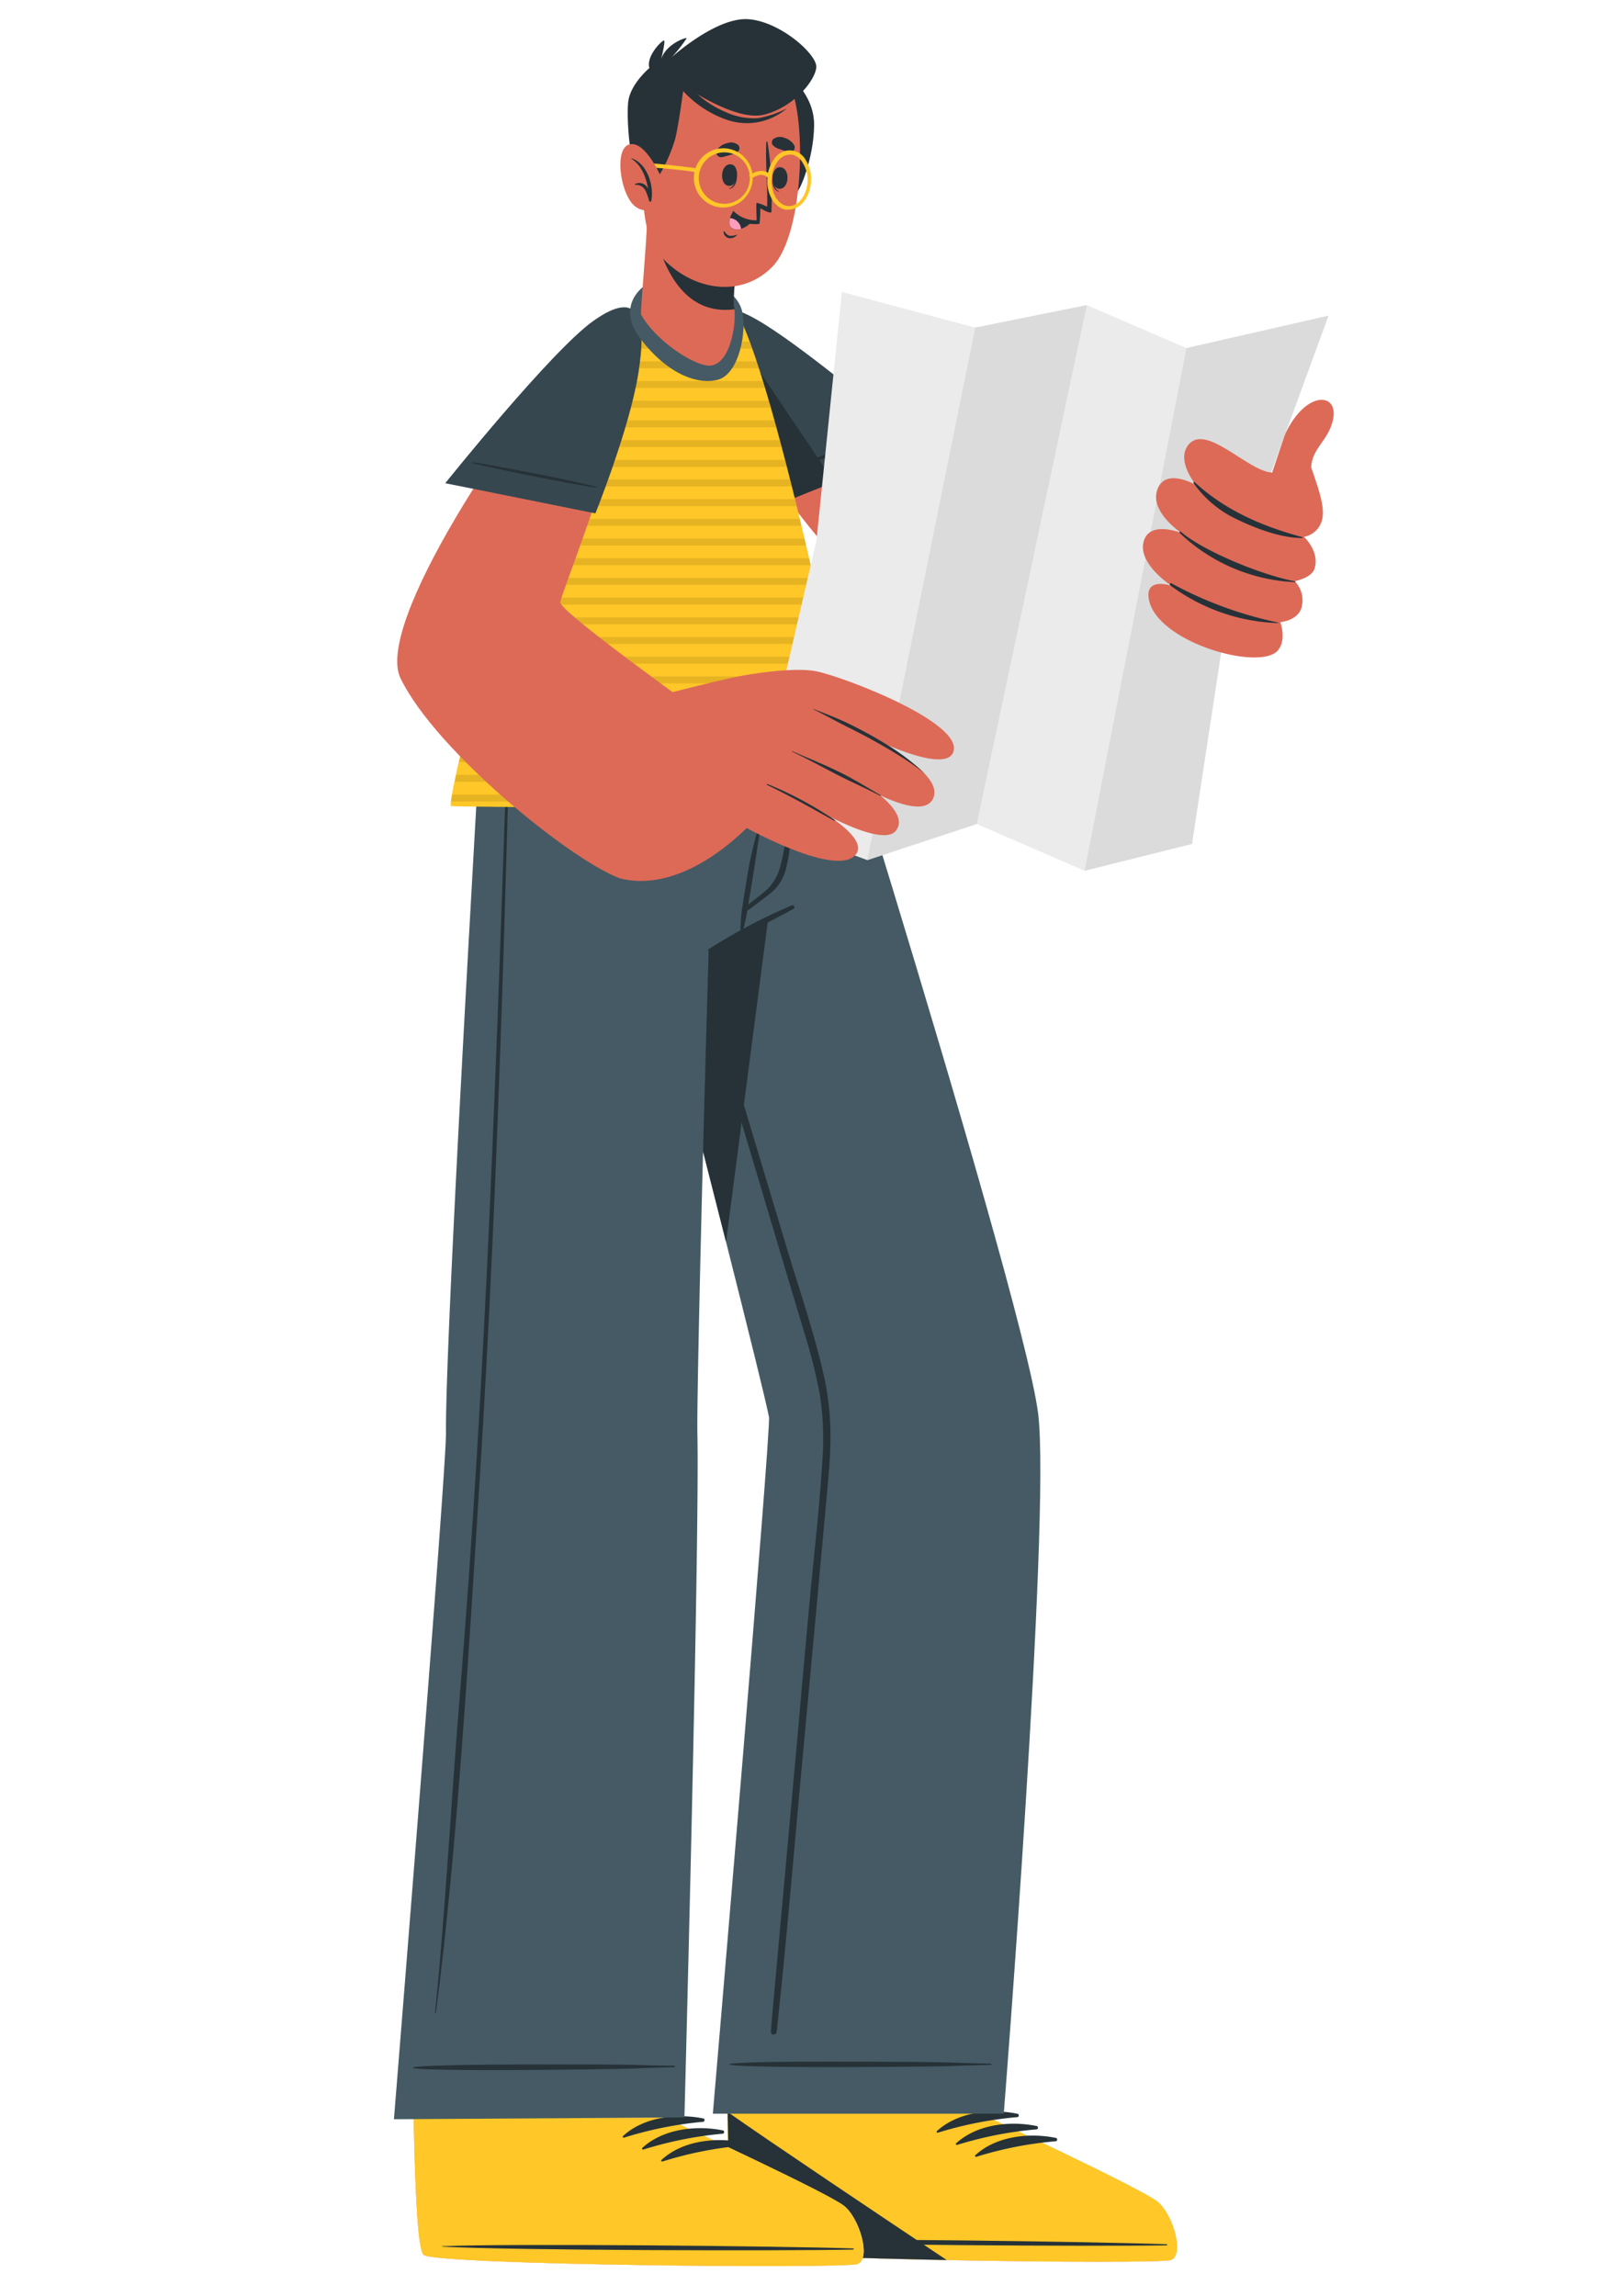 <?xml version="1.0" encoding="UTF-8" standalone="no"?>
<!-- Created with Inkscape (http://www.inkscape.org/) -->

<svg
   width="210mm"
   height="297mm"
   viewBox="0 0 210 297"
   version="1.1"
   id="svg10063"
   sodipodi:docname="man.svg"
   inkscape:version="1.2.1 (9c6d41e410, 2022-07-14)"
   xmlns:inkscape="http://www.inkscape.org/namespaces/inkscape"
   xmlns:sodipodi="http://sodipodi.sourceforge.net/DTD/sodipodi-0.dtd"
   xmlns="http://www.w3.org/2000/svg"
   xmlns:svg="http://www.w3.org/2000/svg">
  <sodipodi:namedview
     id="namedview10065"
     pagecolor="#ffffff"
     bordercolor="#666666"
     borderopacity="1.0"
     inkscape:showpageshadow="2"
     inkscape:pageopacity="0.0"
     inkscape:pagecheckerboard="0"
     inkscape:deskcolor="#d1d1d1"
     inkscape:document-units="mm"
     showgrid="false"
     inkscape:zoom="0.46324355"
     inkscape:cx="23.745609"
     inkscape:cy="526.72077"
     inkscape:window-width="1366"
     inkscape:window-height="700"
     inkscape:window-x="0"
     inkscape:window-y="32"
     inkscape:window-maximized="1"
     inkscape:current-layer="layer1" />
  <defs
     id="defs10060" />
  <g
     inkscape:label="Layer 1"
     inkscape:groupmode="layer"
     id="layer1">
    <g
       id="freepik--Character--inject-16"
       transform="matrix(0.786,0,0,0.792,-22.127,-58.404)">
      <path
         d="m 220.86,442.91 c -2.33,0.75 -68.82,-0.1 -71.33,-1.74 -1,-0.61 -1.41,-10.3 -1.6,-22 v -0.37 c -0.05,-2.42 -0.08,-4.91 -0.09,-7.43 0,-0.35 0,-0.69 0,-1 l 3.22,-34.49 44.48,0.43 -4.38,34.17 -0.06,1.36 -0.26,7.07 v 0.73 c 0,0 25.31,11.7 27.88,13.8 2.57,2.1 4.47,8.72 2.14,9.47 z"
         style="fill:#dd6a57"
         id="path926" />
      <path
         d="m 220.86,442.91 c -2.33,0.75 -68.82,-0.1 -71.33,-1.74 -1,-0.61 -1.41,-10.3 -1.6,-22 v -0.37 c -0.05,-2.42 -0.08,-4.91 -0.09,-7.43 0,-0.35 0,-0.69 0,-1 l 43.32,0.11 -0.06,1.36 -0.26,7.07 v 0.73 c 0,0 25.31,11.7 27.88,13.8 2.57,2.1 4.47,8.72 2.14,9.47 z"
         style="fill:#ebebeb"
         id="path928" />
      <path
         d="m 220.87,442.9 c -1.2,0.39 -19.27,0.35 -36.92,0 -3.55,-0.07 -7.08,-0.15 -10.45,-0.24 -12.59,-0.34 -23,-0.86 -24,-1.49 -1,-0.63 -1.4,-10 -1.6,-21.54 0,-0.17 0,-0.33 0,-0.49 0,-0.16 0,-0.26 0,-0.38 h 0.1 l 42.85,0.07 v 0.74 c 0,0 25.3,11.7 27.87,13.79 2.57,2.09 4.48,8.8 2.15,9.54 z"
         style="fill:#ffc727"
         id="path930" />
      <path
         d="m 220.14,440.32 c -11.2,-0.42 -56.43,-1.05 -67.54,-0.61 -0.09,0 -0.09,0.07 0,0.07 11.09,0.66 56.33,0.92 67.54,0.72 0.24,0 0.24,-0.17 0,-0.18 z"
         style="fill:#263238"
         id="path932" />
      <path
         d="m 195.6,419 c -4.4,-0.88 -9.8,-0.27 -13.21,2.83 -0.13,0.12 0,0.31 0.18,0.26 a 62.51,62.51 0 0 1 13,-2.53 0.28,0.28 0 0 0 0.03,-0.56 z"
         style="fill:#263238"
         id="path934" />
      <path
         d="m 198.76,421 c -4.4,-0.88 -9.8,-0.27 -13.21,2.83 -0.14,0.12 0,0.3 0.18,0.26 a 62.38,62.38 0 0 1 13,-2.53 0.28,0.28 0 0 0 0.03,-0.56 z"
         style="fill:#263238"
         id="path936" />
      <path
         d="m 201.92,422.94 c -4.4,-0.88 -9.8,-0.27 -13.21,2.83 -0.14,0.12 0,0.3 0.18,0.26 a 61.78,61.78 0 0 1 13,-2.53 0.28,0.28 0 0 0 0.03,-0.56 z"
         style="fill:#263238"
         id="path938" />
      <path
         d="m 184,442.9 c -3.55,-0.07 -7.08,-0.15 -10.45,-0.24 -12.59,-0.34 -23,-0.86 -24,-1.49 -1,-0.63 -1.4,-10 -1.6,-21.54 0,-0.17 0,-0.33 0,-0.49 0,-0.16 0,-0.26 0,-0.38 H 148 c 5.85,4.12 26.54,17.89 36,24.14 z"
         style="fill:#263238"
         id="path940" />
      <path
         d="M 193.39,419 H 145.5 c 0,0 9.62,-111.85 9.24,-113.8 -0.48,-2.5 -3.31,-13.82 -7.07,-28.61 -1.18,-4.63 -2.46,-9.59 -3.78,-14.74 -3.57,-13.91 -7.51,-29.12 -10.94,-42.35 -5.15,-19.82 -9.18,-35.22 -9.18,-35.22 h 40.59 c 0,0 4.73,15 10.7,34.5 9.72,31.7 22.7,75.33 24,85.94 2.07,17.12 -5.67,114.28 -5.67,114.28 z"
         style="fill:#455a64"
         id="path942" />
      <path
         d="m 191.27,410.82 c -7.32,-0.15 -5.22,-0.21 -12.53,-0.28 -3.58,0 -27.1,-0.24 -30.45,0.32 -0.07,0 -0.07,0.13 0,0.15 3.35,0.55 26.87,0.34 30.45,0.3 7.31,-0.07 5.21,-0.13 12.53,-0.28 a 0.11,0.11 0 0 0 0,-0.21 z"
         style="fill:#263238"
         id="path944" />
      <path
         d="m 163.75,298.36 c -1.57,-6.92 -3.92,-13.7 -6,-20.5 q -6.24,-20.7 -12.54,-41.39 -3.13,-10.35 -6.32,-20.68 -1.6,-5.22 -3.23,-10.43 c -1.07,-3.4 -2.28,-6.77 -3.24,-10.2 -0.39,-1.39 -0.61,-0.63 -0.11,1.15 1,3.57 2,7.14 3.05,10.7 q 3.1,10.59 6.24,21.16 6.23,21 12.57,42.05 3.16,10.54 6.34,21.07 a 85.6,85.6 0 0 1 2.59,10.2 46.8,46.8 0 0 1 0.43,10.9 c -0.46,7.33 -1.31,14.64 -2,21.95 -0.69,7.31 -1.35,14.65 -2,22 q -2,21.85 -4,43.73 -0.26,2.77 -0.47,5.55 c -0.05,0.62 0.89,0.57 0.95,0 1.58,-14.41 2.78,-28.87 4.13,-43.31 1.35,-14.44 2.69,-28.73 4,-43.09 0.33,-3.61 0.72,-7.22 0.72,-10.85 a 44.59,44.59 0 0 0 -1.11,-10.01 z"
         style="fill:#263238"
         id="path946" />
      <path
         d="m 159.75,184.27 c -2.81,21.8 -8.17,62.67 -12.08,92.32 -9.16,-35.92 -23.9,-92.31 -23.9,-92.31 z"
         style="fill:#263238"
         id="path948" />
      <path
         d="m 169.27,443.56 c -2.33,0.76 -68.82,0.16 -71.34,-1.48 -1,-0.6 -1.44,-10.29 -1.68,-22 0,-0.13 0,-0.25 0,-0.37 0,-2.42 -0.09,-4.91 -0.11,-7.43 0,-0.35 0,-0.69 0,-1 -0.16,-16.93 1.06,-34.5 1.06,-34.5 l 43.46,0.28 -1.21,34.17 v 1.36 l -0.24,7.07 v 0.73 c 0,0 25.35,11.61 27.93,13.7 2.58,2.09 4.46,8.72 2.13,9.47 z"
         style="fill:#dd6a57"
         id="path950" />
      <path
         d="m 169.27,443.56 c -2.33,0.76 -68.82,0.16 -71.34,-1.48 -1,-0.6 -1.44,-10.29 -1.68,-22 0,-0.13 0,-0.25 0,-0.37 0,-2.42 -0.09,-4.91 -0.11,-7.43 0,-0.35 0,-0.69 0,-1 l 43.31,-0.05 v 1.36 l -0.24,7.07 v 0.73 c 0,0 25.35,11.61 27.93,13.7 2.58,2.09 4.46,8.72 2.13,9.47 z"
         style="fill:#ebebeb"
         id="path952" />
      <path
         d="m 169.27,443.56 c -2.33,0.76 -68.82,0.16 -71.34,-1.48 -1,-0.6 -1.44,-10.29 -1.68,-22 0,-0.13 0,-0.25 0,-0.37 l 42.91,-0.09 v 0.73 c 0,0 25.35,11.61 27.93,13.7 2.58,2.09 4.51,8.76 2.18,9.51 z"
         style="fill:#ffc727"
         id="path954" />
      <path
         d="m 168.54,441 c -11.21,-0.37 -56.44,-0.84 -67.55,-0.36 -0.09,0 -0.09,0.07 0,0.07 11.1,0.62 56.34,0.72 67.55,0.48 0.23,-0.04 0.24,-0.19 0,-0.19 z"
         style="fill:#263238"
         id="path956" />
      <path
         d="m 143.92,419.77 c -4.4,-0.87 -9.8,-0.24 -13.2,2.87 -0.13,0.12 0,0.31 0.18,0.26 a 62.51,62.51 0 0 1 13,-2.58 0.28,0.28 0 0 0 0.02,-0.55 z"
         style="fill:#263238"
         id="path958" />
      <path
         d="m 147.09,421.71 c -4.41,-0.86 -9.81,-0.23 -13.21,2.88 -0.13,0.12 0.05,0.31 0.19,0.26 a 62.29,62.29 0 0 1 13,-2.58 0.28,0.28 0 0 0 0.02,-0.56 z"
         style="fill:#263238"
         id="path960" />
      <path
         d="m 150.25,423.66 c -4.4,-0.86 -9.8,-0.23 -13.2,2.88 -0.13,0.12 0,0.3 0.18,0.26 a 61.86,61.86 0 0 1 13,-2.58 0.28,0.28 0 0 0 0.02,-0.56 z"
         style="fill:#263238"
         id="path962" />
      <path
         d="m 163.05,184.27 c 0,0 -0.94,19.42 -5.38,34.8 -0.35,1.27 -0.74,2.52 -1.16,3.72 a 72.26,72.26 0 0 0 -11.69,6 c 0,0 -0.47,15.62 -0.93,33 -0.51,19.48 -1,41.21 -0.94,45.81 0.42,17.24 -2.13,112 -2.13,112 L 93,419.9 c 0,0 8.63,-105.86 8.57,-112.18 -0.1,-10.15 2.3,-55 4.16,-87.73 1.13,-20.16 2.06,-35.71 2.06,-35.71 z"
         style="fill:#455a64"
         id="path964" />
      <path
         d="m 139.18,411.18 c -7.31,-0.12 -5.21,-0.19 -12.53,-0.22 -3.58,0 -27.1,-0.12 -30.44,0.45 -0.07,0 -0.07,0.13 0,0.15 3.35,0.54 26.87,0.23 30.45,0.17 7.31,-0.1 5.21,-0.15 12.52,-0.33 a 0.11,0.11 0 0 0 0,-0.22 z"
         style="fill:#263238"
         id="path966" />
      <path
         d="m 111.77,191.22 c -0.88,26.71 -1.8,53.42 -3,80.12 -1.2,26.7 -2.8,53.58 -5,80.3 -1.25,14.93 -2.42,35.93 -4,50.83 0,0.1 0.14,0.14 0.15,0 3.48,-26.5 5.42,-59.26 7.13,-85.93 1.71,-26.67 2.86,-53.36 3.76,-80.06 0.52,-15.11 0.9,-30.21 1.35,-45.32 -0.05,-0.16 -0.38,-0.16 -0.39,0.06 z"
         style="fill:#263238"
         id="path968" />
      <path
         d="m 158.5,221.63 a 88.68,88.68 0 0 0 -13.68,7.18 c -0.17,0.1 0,0.37 0.14,0.28 4.62,-2.25 9.34,-4.41 13.82,-6.91 a 0.31,0.31 0 0 0 -0.28,-0.55 z"
         style="fill:#263238"
         id="path970" />
      <path
         d="m 158.77,205.16 c -0.32,1.7 -0.73,3.39 -1.1,5.08 -0.37,1.69 -0.59,3.2 -1,4.77 a 8.2,8.2 0 0 1 -2.23,4 c -0.62,0.57 -1.3,1.09 -2,1.62 l -1.11,0.85 0.12,-0.69 c 0.12,-0.64 0.23,-1.29 0.33,-1.93 0.24,-1.44 0.47,-2.87 0.69,-4.31 0.43,-2.82 0.83,-5.68 1.42,-8.47 a 0.093,0.093 0 0 0 -0.18,-0.05 c -0.7,2.77 -1.48,5.51 -2.09,8.31 -0.3,1.37 -1.37,8.13 -1.42,8.61 -0.05,0.48 -0.09,1 -0.1,1.49 a 5.53,5.53 0 0 0 0,1.52 c 0,0.12 0.17,0.1 0.23,0 v 0 a 5.66,5.66 0 0 0 0.43,-1.47 14.62,14.62 0 0 0 0.32,-1.46 c 0,-0.18 0.06,-0.36 0.08,-0.54 0.67,-0.41 1.29,-0.94 1.91,-1.39 0.62,-0.45 1.36,-1 2,-1.5 a 7.57,7.57 0 0 0 2.43,-3.79 28.6,28.6 0 0 0 0.8,-4.87 c 0.21,-1.92 0.37,-3.85 0.64,-5.77 0.06,-0.08 -0.15,-0.17 -0.17,-0.01 z"
         style="fill:#263238"
         id="path972" />
      <path
         d="m 145.81,134.19 c 2.65,7.4 12,24 26.34,37.07 5.55,5.05 46.84,1.73 50.93,0.14 2.86,-1.12 8.2,-21.93 5.19,-23.81 -5.64,-3.53 -42.55,4.61 -44.12,3.78 -2.4,-1.28 -18.29,-11.93 -28.53,-22.05 -7.47,-7.38 -14.22,-7.45 -9.81,4.87 z"
         style="fill:#dd6a57"
         id="path974" />
      <path
         d="m 156.42,156.06 23.42,-9.3 c 0,0 -21,-18.07 -28.7,-21.64 -8.65,-4 -8.81,1.28 -5.77,9.82 3.04,8.54 11.05,21.12 11.05,21.12 z"
         style="fill:#37474f"
         id="path976" />
      <path
         d="m 174.89,143.91 c -0.86,0.19 -8.2,3 -9.78,3.62 -1.58,0.62 -8.09,3.19 -9.67,4 a 0.06,0.06 0 0 0 0,0.12 c 1.7,-0.48 8.26,-3 9.89,-3.66 1.63,-0.66 8.83,-3.54 9.58,-4 0.09,0.01 0.09,-0.09 -0.02,-0.08 z"
         style="fill:#263238"
         id="path978" />
      <path
         d="m 165.45,152.47 -9,3.59 c 0,0 -8,-12.59 -11,-21.12 -2.22,-6.24 -2.73,-10.76 0.53,-11.16 z"
         style="fill:#263238"
         id="path980" />
      <path
         d="m 102.4,205.41 c 0.15,0.17 66.38,0.6 67,-0.07 0.85,-1 -13.86,-72.77 -20.63,-81.66 -1.45,-1.9 -10.58,-4.49 -15.88,-0.17 -11.26,9.17 -21,40.64 -23.3,50.14 -3.76,15.66 -7.74,31.14 -7.19,31.76 z"
         style="fill:#ffc727"
         id="path982" />
      <path
         d="M 149.14,124.24 H 132 c 0.28,-0.26 0.56,-0.5 0.84,-0.73 a 6.55,6.55 0 0 1 0.53,-0.39 h 14.73 a 2.91,2.91 0 0 1 0.62,0.56 5.43,5.43 0 0 1 0.42,0.56 z"
         style="opacity:0.1"
         id="path984" />
      <path
         d="m 150.74,127.46 h -21.65 c 0.31,-0.39 0.62,-0.77 0.94,-1.13 h 20.22 c 0.16,0.35 0.32,0.73 0.49,1.13 z"
         style="opacity:0.1"
         id="path986" />
      <path
         d="m 152,130.68 h -25.23 c 0.26,-0.39 0.51,-0.76 0.77,-1.13 h 24 z"
         style="opacity:0.1"
         id="path988" />
      <path
         d="M 153.07,133.89 H 124.8 c 0.22,-0.38 0.44,-0.76 0.67,-1.13 h 27.23 c 0.13,0.37 0.3,0.75 0.37,1.13 z"
         style="opacity:0.1"
         id="path990" />
      <path
         d="M 154.09,137.11 H 123 c 0.2,-0.38 0.39,-0.76 0.6,-1.13 h 30.1 c 0.15,0.37 0.3,0.75 0.39,1.13 z"
         style="opacity:0.1"
         id="path992" />
      <path
         d="m 155,140.33 h -33.57 c 0.18,-0.38 0.36,-0.76 0.55,-1.13 h 32.73 z"
         style="opacity:0.1"
         id="path994" />
      <path
         d="m 156,143.54 h -36 l 0.51,-1.13 h 35.17 c 0.06,0.37 0.16,0.75 0.32,1.13 z"
         style="opacity:0.1"
         id="path996" />
      <path
         d="m 156.82,146.76 h -38.26 l 0.48,-1.13 h 37.48 z"
         style="opacity:0.1"
         id="path998" />
      <path
         d="m 157.67,150 h -40.41 c 0.14,-0.38 0.29,-0.75 0.45,-1.13 h 39.67 c 0.09,0.35 0.19,0.73 0.29,1.13 z"
         style="opacity:0.1"
         id="path1000" />
      <path
         d="M 158.49,153.19 H 116 c 0.14,-0.38 0.28,-0.75 0.43,-1.13 h 41.76 c 0.11,0.38 0.21,0.75 0.3,1.13 z"
         style="opacity:0.1"
         id="path1002" />
      <path
         d="m 159.3,156.41 h -44.45 c 0.13,-0.38 0.27,-0.75 0.41,-1.13 H 159 c 0.11,0.38 0.2,0.72 0.3,1.13 z"
         style="opacity:0.1"
         id="path1004" />
      <path
         d="m 160.08,159.62 h -46.34 c 0.12,-0.37 0.25,-0.75 0.39,-1.12 h 45.68 z"
         style="opacity:0.1"
         id="path1006" />
      <path
         d="m 160.85,162.84 h -48.17 l 0.36,-1.13 h 47.54 z"
         style="opacity:0.1"
         id="path1008" />
      <path
         d="m 161.6,166.06 h -49.92 c 0.11,-0.37 0.22,-0.75 0.34,-1.13 h 49.33 c 0.08,0.38 0.17,0.76 0.25,1.13 z"
         style="opacity:0.1"
         id="path1010" />
      <path
         d="m 162.35,169.27 h -51.61 l 0.32,-1.12 h 51 c 0.11,0.38 0.2,0.75 0.29,1.12 z"
         style="opacity:0.1"
         id="path1012" />
      <path
         d="m 163.07,172.49 h -53.2 c 0.09,-0.35 0.19,-0.73 0.29,-1.13 h 52.66 c 0.08,0.38 0.18,0.75 0.25,1.13 z"
         style="opacity:0.1"
         id="path1014" />
      <path
         d="m 163.79,175.71 h -54.7 l 0.27,-1.13 h 54.18 c 0.08,0.42 0.16,0.76 0.25,1.13 z"
         style="opacity:0.1"
         id="path1016" />
      <path
         d="m 164.49,178.92 h -56.18 l 0.27,-1.12 h 55.67 z"
         style="opacity:0.1"
         id="path1018" />
      <path
         d="m 165.17,182.14 h -57.64 l 0.27,-1.13 h 57.13 c 0.07,0.38 0.17,0.75 0.24,1.13 z"
         style="opacity:0.1"
         id="path1020" />
      <path
         d="m 165.85,185.36 h -59.1 l 0.27,-1.13 h 58.6 c 0.08,0.38 0.16,0.77 0.23,1.13 z"
         style="opacity:0.1"
         id="path1022" />
      <path
         d="M 166.51,188.57 H 106 l 0.27,-1.13 h 60 c 0.09,0.38 0.17,0.76 0.24,1.13 z"
         style="opacity:0.1"
         id="path1024" />
      <path
         d="m 167.16,191.79 h -62 c 0.1,-0.37 0.19,-0.75 0.28,-1.13 h 61.47 c 0.09,0.34 0.18,0.76 0.25,1.13 z"
         style="opacity:0.1"
         id="path1026" />
      <path
         d="m 167.79,195 h -63.37 c 0.09,-0.37 0.17,-0.74 0.27,-1.13 h 62.88 c 0.07,0.4 0.15,0.77 0.22,1.13 z"
         style="opacity:0.1"
         id="path1028" />
      <path
         d="m 168.39,198.22 h -64.72 c 0.08,-0.37 0.17,-0.74 0.26,-1.13 h 64.25 c 0.07,0.39 0.14,0.76 0.21,1.13 z"
         style="opacity:0.1"
         id="path1030" />
      <path
         d="m 169,201.44 h -66 c 0.07,-0.35 0.15,-0.73 0.25,-1.13 h 65.55 c 0.03,0.4 0.09,0.77 0.2,1.13 z"
         style="opacity:0.1"
         id="path1032" />
      <path
         d="m 169.41,204.66 h -67 c 0,-0.3 0.09,-0.68 0.17,-1.13 h 66.72 c 0.04,0.47 0.08,0.84 0.11,1.13 z"
         style="opacity:0.1"
         id="path1034" />
      <polygon
         points="223.47,130.6 246.84,125.31 231.03,168.18 224.37,211.59 206.7,215.97 188.93,208.34 170.92,214.23 151.97,207.29 162.56,162.02 166.74,121.43 188.7,127.26 207.06,123.58 "
         style="fill:#ebebeb"
         id="polygon1036" />
      <polygon
         points="188.7,127.26 207.06,123.58 188.93,208.34 170.92,214.23 "
         style="fill:#dbdbdb"
         id="polygon1038" />
      <polygon
         points="224.37,211.59 206.7,215.97 223.47,130.6 246.84,125.31 231.03,168.18 "
         style="fill:#dbdbdb"
         id="polygon1040" />
      <path
         d="m 242.44,144.71 c 0.73,4.3 3.93,10.3 3.43,13.5 a 3.73,3.73 0 0 1 -3.06,3.22 c 0,0 2.66,2.42 1.72,5.25 -0.48,1.46 -3.24,2 -3.24,2 a 4.44,4.44 0 0 1 1.06,4.5 c -0.79,2 -3.43,2.18 -3.43,2.18 0,0 1.06,2.86 -0.39,4.6 -2.93,3.54 -20.42,-1.4 -21.3,-8.61 -0.41,-3.36 3.79,-1.92 3.79,-1.92 0,0 -5.55,-3.53 -4.62,-7.17 0.93,-3.64 6.28,-1.43 6.28,-1.43 0,0 -5.35,-3.47 -4,-7.14 1.35,-3.67 6.38,-0.7 6.38,-0.7 0,0 -3.15,-3.73 -1.47,-6.31 2.75,-4.25 9.93,4.08 14,4.26 l 2.09,-6.15 z"
         style="fill:#dd6a57"
         id="path1042" />
      <path
         d="m 244,151.09 c -0.34,-4.14 2.82,-5 3.61,-8.91 0.88,-4.37 -4.49,-4.68 -7.85,2.36 l -2.17,6.37 z"
         style="fill:#dd6a57"
         id="path1044" />
      <path
         d="m 238.51,175.42 a 0.05,0.05 0 0 1 0,0.1 31.61,31.61 0 0 1 -17.72,-6.17 c -0.16,-0.13 0,-0.44 0.18,-0.34 a 64.65,64.65 0 0 0 17.54,6.41 z"
         style="fill:#263238"
         id="path1046" />
      <path
         d="m 241.37,168.71 c 0.07,0 0,0.13 0,0.12 a 29.49,29.49 0 0 1 -18.91,-7.93 c -0.17,-0.17 -0.16,-0.5 0.06,-0.32 3.62,3.11 13.08,7.02 18.85,8.13 z"
         style="fill:#263238"
         id="path1048" />
      <path
         d="m 224.79,152.48 c 5.09,4.66 11.15,7.22 17.76,9 0.08,0 0,0.15 0,0.15 -3.47,0 -7.56,-1.52 -10.65,-3 a 18.12,18.12 0 0 1 -7.24,-5.93 c -0.1,-0.15 0.02,-0.32 0.13,-0.22 z"
         style="fill:#263238"
         id="path1050" />
      <path
         d="m 124,129.42 c -11.66,12.92 -34.26,46.28 -29.91,55.13 5.85,11.92 28.05,29.7 36,32.61 3.43,1.25 18.19,-23.61 15,-25.89 -3.8,-2.73 -24.92,-17.76 -24.71,-19.17 0.21,-1.41 6.85,-17.65 10.47,-32 4.23,-16.6 -0.44,-17.78 -6.85,-10.68 z"
         style="fill:#dd6a57"
         id="path1052" />
      <path
         d="m 130.69,188.93 c 0,0 10.73,-2.89 17.83,-4.46 4,-0.87 10.89,-1.75 14.09,-1.06 4.79,1 24.17,8.42 22.48,13.16 -1.53,4.29 -17.37,-4.17 -17.37,-4.17 0,0 16.74,7.12 13.95,11.94 -2.79,4.82 -19.42,-7.11 -19.42,-7.11 0,0 17,7.7 13.37,12.22 -2.77,3.42 -18.44,-6.55 -18.44,-6.55 0,0 14.59,6.73 11.9,10.36 -3,4 -18,-4.27 -18,-4.27 -8.42,8.09 -16,9.61 -21,8.17 -1.21,-0.36 0.61,-28.23 0.61,-28.23 z"
         style="fill:#dd6a57"
         id="path1054" />
      <path
         d="m 162.09,189.56 c 2,0.77 4,1.53 5.94,2.47 1.94,0.94 3.81,1.95 5.64,3.06 a 36.49,36.49 0 0 1 6.69,5 c -3.86,-3.15 -10.68,-6.62 -12.61,-7.56 -1.93,-0.94 -3.78,-2 -5.7,-2.92 -0.05,0 -0.05,-0.07 0.04,-0.05 z"
         style="fill:#263238"
         id="path1056" />
      <path
         d="m 158.56,196.44 c 2.51,1.09 5,2.07 7.5,3.27 2.5,1.2 4.67,2.54 7,3.9 0.19,0.11 0.07,0.17 -0.12,0.07 -2.41,-1.26 -4.74,-2.24 -7.16,-3.48 -2.42,-1.24 -4.81,-2.56 -7.27,-3.7 z"
         style="fill:#263238"
         id="path1058" />
      <path
         d="m 154.48,201.8 a 60.61,60.61 0 0 1 11.08,5.88 c 0.17,0.11 0,0.18 -0.17,0.08 -3.65,-2 -6.49,-3.65 -11,-5.83 -0.03,-0.03 0.01,-0.16 0.09,-0.13 z"
         style="fill:#263238"
         id="path1060" />
      <path
         d="m 126.17,157.6 -24.72,-4.93 c 0,0 17.41,-21.57 24.32,-26.47 7.78,-5.51 8.9,-0.33 7.45,8.62 -1.45,8.95 -7.05,22.78 -7.05,22.78 z"
         style="fill:#37474f"
         id="path1062" />
      <path
         d="m 126.39,153.28 c -0.83,-0.3 -8.52,-1.9 -10.2,-2.21 -1.68,-0.31 -8.53,-1.64 -10.29,-1.82 a 0.06,0.06 0 0 0 0,0.12 c 1.69,0.5 8.6,1.87 10.3,2.22 1.7,0.35 9.35,1.77 10.21,1.81 0.04,0 0.04,-0.1 -0.02,-0.12 z"
         style="fill:#263238"
         id="path1064" />
      <path
         d="m 140.72,118.7 c -5.45,-0.61 -12,4.06 -7.14,10.37 4.86,6.31 10,7.54 12.88,6.66 3.41,-1.07 4.68,-8 3.84,-11.22 -0.84,-3.22 -4.93,-5.29 -9.58,-5.81 z"
         style="fill:#455a64"
         id="path1066" />
      <path
         d="m 145.2,133.45 c -2.28,0.34 -9,-3.83 -11.51,-8.33 -0.17,-0.31 1,-12.76 0.95,-15.25 0,-0.51 15.66,3.61 15.66,3.61 a 39.51,39.51 0 0 0 -1.4,9.58 5.48,5.48 0 0 0 0.12,1 c 0,0 0,0.1 0,0.17 0.36,1.96 -0.48,8.77 -3.82,9.22 z"
         style="fill:#dd6a57"
         id="path1068" />
      <path
         d="m 135.64,109.94 c 0.63,3.77 3.16,14.32 11.8,14.42 a 10,10 0 0 0 1.6,-0.11 v -0.17 a 6.5,6.5 0 0 1 -0.11,-1 39.74,39.74 0 0 1 1.39,-9.58 c 0,0 -11.21,-2.96 -14.68,-3.56 z"
         style="fill:#263238"
         id="path1070" />
      <path
         d="m 157.54,85.74 c 0,0 4.72,3.15 4.63,8.55 -0.09,5.4 -2.35,10.64 -2.85,10.82 -0.5,0.18 -1.78,-19.37 -1.78,-19.37 z"
         style="fill:#263238"
         id="path1072" />
      <path
         d="m 136.16,88.82 c -2.8,5.07 -3.25,21.33 -0.14,25.63 4.52,6.24 13.56,8.66 19.28,2.86 5.54,-5.63 5.75,-26.83 2.12,-30.91 -5.35,-6.01 -17.13,-5.06 -21.26,2.42 z"
         style="fill:#dd6a57"
         id="path1074" />
      <path
         d="m 149.42,101.76 c 0,0 -0.08,0 -0.08,0.1 0,1.09 -0.19,2.35 -1.19,2.68 a 0.03,0 -90 0 0 0,0.06 c 1.22,-0.13 1.45,-1.8 1.27,-2.84 z"
         style="fill:#263238"
         id="path1076" />
      <path
         d="m 148.48,100.59 c -1.75,-0.19 -2,3.33 -0.38,3.51 1.62,0.18 1.9,-3.35 0.38,-3.51 z"
         style="fill:#263238"
         id="path1078" />
      <path
         d="m 155.45,102.12 c 0,-0.05 0.08,0 0.08,0.1 -0.12,1.09 -0.06,2.36 0.9,2.79 0,0 0,0.07 0,0.06 -1.21,-0.26 -1.26,-1.94 -0.98,-2.95 z"
         style="fill:#263238"
         id="path1080" />
      <path
         d="m 156.51,101.05 c 1.76,0 1.65,3.52 0,3.53 -1.65,0.01 -1.51,-3.53 0,-3.53 z"
         style="fill:#263238"
         id="path1082" />
      <path
         d="m 147,99.41 a 11.6,11.6 0 0 0 1.4,-0.38 2.34,2.34 0 0 0 1.35,-0.66 0.75,0.75 0 0 0 -0.05,-0.91 1.84,1.84 0 0 0 -1.85,-0.33 2.72,2.72 0 0 0 -1.65,1.07 0.79,0.79 0 0 0 0.8,1.21 z"
         style="fill:#263238"
         id="path1084" />
      <path
         d="m 158,98.59 a 13,13 0 0 1 -1.37,-0.46 2.36,2.36 0 0 1 -1.31,-0.74 0.75,0.75 0 0 1 0.1,-0.91 1.87,1.87 0 0 1 1.87,-0.22 2.74,2.74 0 0 1 1.58,1.16 0.79,0.79 0 0 1 -0.87,1.17 z"
         style="fill:#263238"
         id="path1086" />
      <path
         d="m 147.4,111.55 c 0.24,0.28 0.48,0.65 0.87,0.71 a 2.91,2.91 0 0 0 1.2,-0.19 c 0,0 0.07,0 0,0.06 a 1.46,1.46 0 0 1 -1.43,0.49 1.17,1.17 0 0 1 -0.79,-1 c 0.03,-0.09 0.12,-0.11 0.15,-0.07 z"
         style="fill:#263238"
         id="path1088" />
      <path
         d="m 148.78,108.36 a 3.78,3.78 0 0 0 2.37,1.84 4.94,4.94 0 0 0 1.33,0.15 1.11,1.11 0 0 0 0.26,0 h 0.24 a 0.28,0.28 0 0 0 0.24,-0.23 v 0 -0.12 0 -0.1 c 0.09,-0.84 0.1,-2.13 0.1,-2.13 0.29,0.18 1.81,1 1.82,0.56 a 56.19,56.19 0 0 0 -0.64,-11.36 0.1,0.1 0 0 0 -0.2,0 c -0.18,3.51 0.25,7 0.13,10.55 a 6.67,6.67 0 0 0 -1.72,-0.65 c -0.12,0 0,2.48 0,2.85 a 5.17,5.17 0 0 1 -3.77,-1.47 c -0.12,-0.05 -0.21,0.02 -0.16,0.11 z"
         style="fill:#263238"
         id="path1090" />
      <path
         d="m 152,109.89 a 4.44,4.44 0 0 1 -1.87,1.24 1.93,1.93 0 0 1 -1.21,0 c -0.86,-0.29 -0.82,-1.09 -0.61,-1.76 a 4.7,4.7 0 0 1 0.47,-1 5.66,5.66 0 0 0 3.22,1.52 z"
         style="fill:#263238"
         id="path1092" />
      <path
         d="m 150.15,111.13 a 1.93,1.93 0 0 1 -1.21,0 c -0.86,-0.29 -0.82,-1.09 -0.61,-1.76 a 2,2 0 0 1 1.82,1.76 z"
         style="fill:#ff9cbd"
         id="path1094" />
      <path
         d="m 134.22,104.12 c 1.94,0.65 4.32,-5.18 5,-7.42 0.6,-2 1.39,-8.28 1.5,-8.71 0.11,-0.43 8.39,5.78 13.35,4.45 4.96,-1.33 8.34,-5.68 8.46,-7.74 0.12,-2.06 -5.89,-7.43 -11.17,-7.82 -5.28,-0.39 -12.6,6.18 -12.6,6.18 A 24.36,24.36 0 0 0 141.19,80 c -0.08,-0.24 -3.52,1 -4.21,3.47 0,0 0.75,-3 0.49,-3.11 -0.26,-0.11 -3,2.5 -2.42,4.5 0,0 -3.13,2.59 -3.48,5.5 -0.35,2.91 0.37,13.01 2.65,13.76 z"
         style="fill:#263238"
         id="path1096" />
      <path
         d="m 157.6,91.49 a 16.6,16.6 0 0 1 -4.69,1.56 11.23,11.23 0 0 1 -5.29,-1 16.73,16.73 0 0 1 -4.6,-2.86 c -1.2,-1 -2.27,-2.29 -3.56,-3.22 -0.33,-0.24 -0.72,0.23 -0.53,0.53 a 17.63,17.63 0 0 0 8.79,6.78 10.18,10.18 0 0 0 9.9,-1.78 c 0,0 0,-0.02 -0.02,-0.01 z"
         style="fill:#263238"
         id="path1098" />
      <path
         d="m 146.44,107.58 a 4.84,4.84 0 1 1 5.6,-5.21 v 0 a 4.86,4.86 0 0 1 -4.4,5.25 4.79,4.79 0 0 1 -1.2,-0.04 z m 1.45,-8.92 a 4.51,4.51 0 0 0 -1,0 4.2,4.2 0 1 0 1,0 z"
         style="fill:#ffc727"
         id="path1100" />
      <path
         d="m 157.54,108 c -1.83,-0.3 -3.18,-2.44 -3.07,-5 a 5.73,5.73 0 0 1 1.17,-3.34 3,3 0 0 1 5.15,0.23 5.82,5.82 0 0 1 0.88,3.42 c -0.12,2.67 -1.83,4.77 -3.82,4.68 z m 1,-9 h -0.25 a 2.56,2.56 0 0 0 -2.11,1.09 5.21,5.21 0 0 0 -1,3 c -0.1,2.3 1.14,4.24 2.77,4.31 1.63,0.07 3,-1.75 3.14,-4 a 5.08,5.08 0 0 0 -0.77,-3 2.65,2.65 0 0 0 -1.82,-1.4 z"
         style="fill:#ffc727"
         id="path1102" />
      <path
         d="m 151.85,102.93 -0.39,-0.52 c 0.76,-0.58 2.49,-1.34 3.61,0 l -0.49,0.42 c -1,-1.2 -2.66,0.04 -2.73,0.1 z"
         style="fill:#ffc727"
         id="path1104" />
      <path
         d="m 131.2,103.44 -0.56,-0.32 c 0.15,-0.26 1.51,-2.56 3,-2.73 1.49,-0.17 9,0.81 9.41,0.87 l -0.09,0.64 a 82.19,82.19 0 0 0 -9.24,-0.87 c -1,0.11 -2.16,1.78 -2.52,2.41 z"
         style="fill:#ffc727"
         id="path1106" />
      <path
         d="m 136.8,102.29 c 0,0 -2.58,-5.76 -5.13,-4.93 -2.55,0.83 -1.28,8.7 1.23,10.22 a 2.81,2.81 0 0 0 4,-0.77 z"
         style="fill:#dd6a57"
         id="path1108" />
      <path
         d="m 132.09,99.6 c 0,0 -0.06,0.05 0,0.07 1.75,1.13 2.42,3.08 2.77,5 a 1.55,1.55 0 0 0 -2.2,-0.85 c 0,0 0,0.12 0,0.12 a 1.73,1.73 0 0 1 1.75,0.94 8.83,8.83 0 0 1 0.6,1.68 c 0.06,0.19 0.38,0.15 0.35,0 v 0 c 0.52,-2.47 -0.72,-6.22 -3.27,-6.96 z"
         style="fill:#263238"
         id="path1110" />
    </g>
  </g>
</svg>
